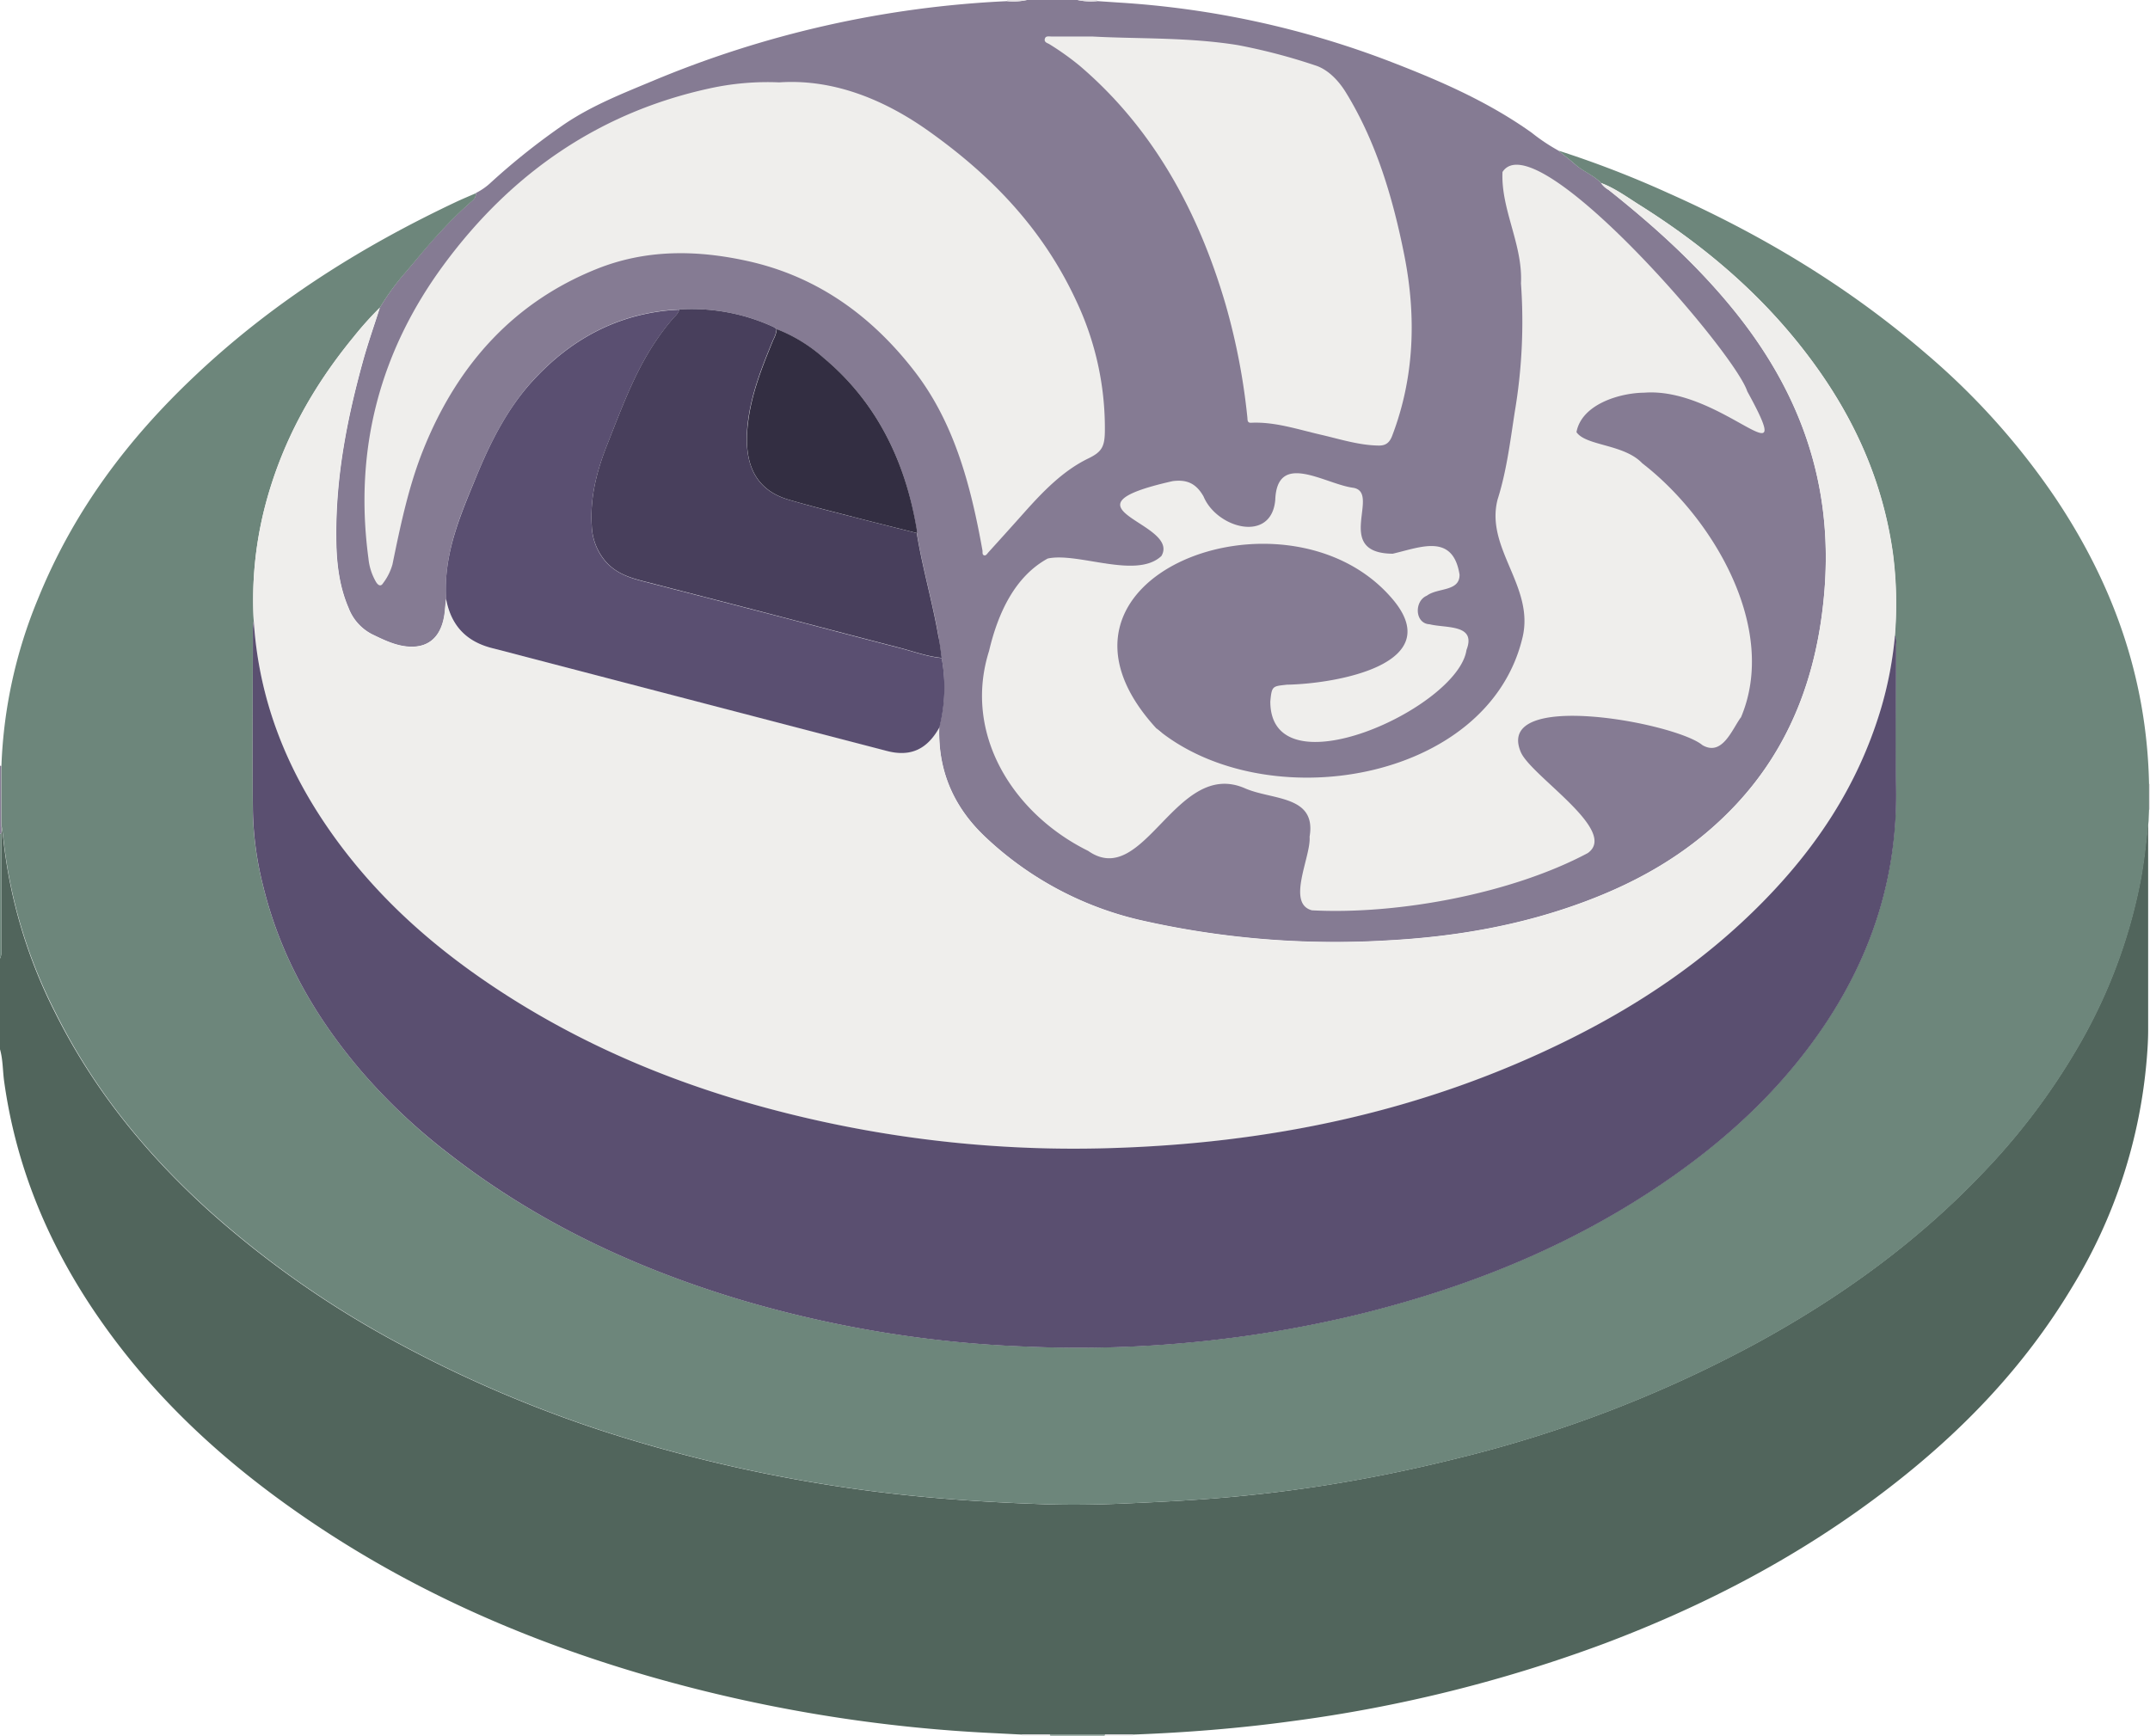 <svg xmlns="http://www.w3.org/2000/svg" viewBox="0 0 526.06 424.75"><path d="M0,256.79V234.58a3.75,3.75,0,0,0,.31-2.17q0-14.19,0-28.38c0-.74,0-1.48,0-2.22.17,1.18.38,2.36.5,3.55a122.65,122.65,0,0,0,12.62,42.35c9.66,19.38,22.84,35.21,38,48.89a237.83,237.83,0,0,0,46,32.14,304,304,0,0,0,58.67,24.14,365.55,365.55,0,0,0,72.06,13.64c8.85.78,17.71,1.27,26.58,1.58,6.76.25,13.55.15,20.33-.15,8.22-.36,16.43-.75,24.64-1.47q10.88-.94,21.68-2.55c11.94-1.78,23.8-4.19,35.57-7.14a305.26,305.26,0,0,0,73.53-28.48c19.66-10.83,38.07-23.93,54.27-40.88a161.19,161.19,0,0,0,23.68-31.29,129.69,129.69,0,0,0,15.24-40.51c.93-4.85,1.4-9.77,1.93-14.69q0,25.59,0,51.17c0,2.25-.14,4.5-.32,6.75A127.09,127.09,0,0,1,507,315c-11.93,19.9-27.34,35.63-44.65,49-21.56,16.67-45,28.85-69.61,38.15a349.54,349.54,0,0,1-76.67,19.07c-12.92,1.77-25.89,2.79-38.89,3.28H256.9l-6.85,0-6.62-.34a367.57,367.57,0,0,1-84.83-14c-29.79-8.63-58.28-21-84.7-39.26-19.62-13.55-37.32-29.73-51.35-50.77C11.53,303.56,3.87,285.28,1,264.54.66,262,.72,259.31,0,256.79Z" style="fill:#51655c"/><path d="M251.27,0h12.37a15.43,15.43,0,0,0,4.84.27L274,.64a223.4,223.4,0,0,1,65.65,14.23c12.14,4.67,24.13,9.79,35.1,17.59a46,46,0,0,0,6.49,4.35c1.4,1.15,2.83,2.24,4.2,3.44,2,1.74,4.42,2.57,6.29,4.5a5.54,5.54,0,0,0,1.86,1.69c11,8.76,21.54,18.2,30.7,29.52,15.56,19.24,24.23,41.37,22.14,68.25-1.62,20.78-8.41,38.61-21.83,52.86-10.62,11.28-23.23,18.49-36.83,23.57-15.78,5.9-32,8.64-48.56,9.51a214.45,214.45,0,0,1-60.26-5,82,82,0,0,1-37.51-20c-7.47-6.9-12-15.75-11.62-27.25a39.55,39.55,0,0,0,.56-16.95c-.25-1.76-.46-3.54-.76-5.29-1.47-8.5-3.91-16.73-5.29-25.25,0-.35,0-.7-.08-1C221.38,112.11,214,98,201.52,87.6A38.14,38.14,0,0,0,190,80.54a4.73,4.73,0,0,0-.76-.53,47.74,47.74,0,0,0-23-4.28c-1,.08-2.1.12-3.15.23-12.6,1.35-23.48,7.12-32.66,17.11-6,6.57-10.21,14.61-13.74,23.2-4,9.63-8.21,19.1-7.53,30.24l-.27,2.92c-.59,6.11-3.74,9.21-9.06,8.79-3.1-.24-5.92-1.62-8.76-3a12,12,0,0,1-5.78-6.48c-2.38-5.52-3-11.45-3-17.5-.11-14.79,2.7-29,6.57-43,1.22-4.39,2.73-8.66,4.11-13a59.83,59.83,0,0,1,6.2-8.55c2.93-3.42,5.75-7,8.82-10.2A96.67,96.67,0,0,1,115.67,49a2.12,2.12,0,0,0,.77-1.77,15.35,15.35,0,0,0,3.71-2.6,166.29,166.29,0,0,1,18.11-14.36c6.7-4.49,14.05-7.38,21.31-10.41A254.68,254.68,0,0,1,246.43.28,15.45,15.45,0,0,0,251.27,0Z" style="fill:#857b93"/><path d="M.31,204q0,14.19,0,28.38A3.75,3.75,0,0,1,0,234.58V204Z" style="fill:#6d867b"/><path d="M.31,204H0V187.39l.31.06q0,7.19,0,14.36Z" style="fill:#857b93"/><path d="M256.9,424.49h13.47a.3.3,0,0,1-.1.27H257A.28.28,0,0,1,256.9,424.49Z" style="fill:#6d867b"/><path d="M256.9,424.49a.28.28,0,0,0,.1.26h-6.94c0-.1,0-.2,0-.3Z" style="fill:#e5e2e5"/><path d="M270.27,424.75a.3.3,0,0,0,.1-.27h6.85a2.72,2.72,0,0,1,0,.28Z" style="fill:#e5e2e5"/><path d="M526.06,198.15l-.12,0-.12,0v-6.27a.23.23,0,0,1,.23,0Z" style="fill:#e5e2e5"/><path d="M268.46,0a2.45,2.45,0,0,1,0,.27A15.43,15.43,0,0,1,263.64,0Z" style="fill:#e5e2e5"/><path d="M246.43.28a2.62,2.62,0,0,1,0-.28h4.83A15.45,15.45,0,0,1,246.43.28Z" style="fill:#e5e2e5"/><path d="M525.83,191.89v6.27l-.11,2.78c-.53,4.92-1,9.84-1.93,14.69a129.69,129.69,0,0,1-15.24,40.51,161.19,161.19,0,0,1-23.68,31.29c-16.2,16.95-34.61,30.05-54.27,40.88a305.26,305.26,0,0,1-73.53,28.48c-11.77,2.95-23.63,5.36-35.57,7.14q-10.82,1.6-21.68,2.55c-8.21.72-16.42,1.11-24.64,1.47-6.78.3-13.57.4-20.33.15-8.87-.31-17.73-.8-26.58-1.58a365.55,365.55,0,0,1-72.06-13.64,304,304,0,0,1-58.67-24.14,237.83,237.83,0,0,1-46-32.14c-15.19-13.68-28.37-29.51-38-48.89A122.65,122.65,0,0,1,.85,205.36c-.12-1.19-.33-2.37-.5-3.55q0-7.19,0-14.36a117.55,117.55,0,0,1,8.93-40.86C18.12,124.73,31.63,107.13,47.67,92c19.29-18.25,41-31.77,64-42.62,1.58-.74,3.18-1.4,4.77-2.1a2.12,2.12,0,0,1-.77,1.77,96.67,96.67,0,0,0-7.74,7.56c-3.07,3.25-5.89,6.78-8.82,10.2a59.83,59.83,0,0,0-6.2,8.55,83.4,83.4,0,0,0-6.38,7.12c-10,12.15-17.71,25.83-21.82,42A91.59,91.59,0,0,0,62.09,152a14.76,14.76,0,0,0-.23,1.86c0,14.8-.1,29.61,0,44.41a81,81,0,0,0,2.53,18.61c4.29,17.48,12.81,32,23.69,44.87a142.7,142.7,0,0,0,21.46,20.38c21.75,17,45.75,28.09,71,35.76a282.53,282.53,0,0,0,70.68,11.64,289.19,289.19,0,0,0,43.34-1.35,288.2,288.2,0,0,0,39-6.83c27.3-6.84,53.33-17.44,77.15-34.53,13.82-9.92,26.26-21.7,36.17-36.73,11.24-17,17.42-36,17-57.6-.21-11.62,0-23.24,0-34.87a4.19,4.19,0,0,0-.28-2.19,95.32,95.32,0,0,0-.48-20.05c-2.52-18.06-9.73-33.51-19.93-47.27C431.38,72.13,416.84,60,400.9,50c-3-1.88-5.87-4-9.13-5.21-1.87-1.93-4.32-2.76-6.29-4.5-1.37-1.2-2.8-2.29-4.2-3.44a250.2,250.2,0,0,1,26.8,10.35c22.49,10,43.75,22.6,63.1,39.27a175.07,175.07,0,0,1,31.63,35.23C516.68,142.37,525.29,165.38,525.83,191.89Z" style="fill:#6d867b"/><path d="M62.09,152a91.59,91.59,0,0,1,2.62-27.59c4.11-16.18,11.85-29.86,21.82-42a83.4,83.4,0,0,1,6.38-7.12c-1.38,4.33-2.89,8.6-4.11,13-3.87,14-6.68,28.18-6.57,43,0,6,.67,12,3,17.5a12,12,0,0,0,5.78,6.48c2.84,1.35,5.66,2.73,8.76,3,5.32.42,8.47-2.68,9.06-8.79l.27-2.92c1.3,7.12,5.51,10.62,11.37,12.08,2.89.72,5.77,1.5,8.66,2.25Q173.1,172.3,217,183.74c5.74,1.49,9.79-.38,12.82-5.79-.42,11.5,4.15,20.35,11.62,27.25a82,82,0,0,0,37.51,20,214.45,214.45,0,0,0,60.26,5c16.53-.87,32.78-3.61,48.56-9.51,13.6-5.08,26.21-12.29,36.83-23.57,13.42-14.25,20.21-32.08,21.83-52.86,2.09-26.88-6.58-49-22.14-68.25-9.16-11.32-19.68-20.76-30.7-29.52a5.54,5.54,0,0,1-1.86-1.69C395,46,397.92,48.08,400.9,50c15.94,10,30.48,22.17,42.35,38.18,10.2,13.76,17.41,29.21,19.93,47.27a95.32,95.32,0,0,1,.48,20.05,92.17,92.17,0,0,1-3.5,18.21c-5.7,18.92-16.05,34.09-28.93,47.16-13.87,14.08-29.65,24.7-46.54,33.17-36.31,18.21-74.55,25.93-113.93,27A288.51,288.51,0,0,1,198,273.78c-26.38-6.07-51.67-15.67-75.17-30.93-16-10.36-30.44-22.87-42-39.41C70.25,188.39,63.35,171.56,62.09,152Z" style="fill:#efeeec"/><path d="M229.86,178c-3,5.41-7.08,7.28-12.82,5.79q-43.93-11.43-87.86-22.9c-2.89-.75-5.77-1.53-8.66-2.25-5.86-1.46-10.07-5-11.37-12.08-.68-11.14,3.58-20.61,7.53-30.24,3.53-8.59,7.7-16.63,13.74-23.2,9.18-10,20.06-15.76,32.66-17.11,1-.11,2.1-.15,3.15-.23a4.59,4.59,0,0,1-1.29,1.88,53.73,53.73,0,0,0-4.48,5.84c-5.22,7.7-8.44,16.64-11.92,25.41-2.47,6.24-4.21,12.75-3.76,19.77a14.24,14.24,0,0,0,3,8.28c2.65,3.31,6.15,4.42,9.75,5.35,9.21,2.38,18.42,4.74,27.63,7.14,11.6,3,23.2,6.11,34.81,9.09,3.47.89,6.87,2.18,10.44,2.51A39.55,39.55,0,0,1,229.86,178Z" style="fill:#5a4f71"/><path d="M230.42,161c-3.57-.33-7-1.62-10.44-2.51-11.61-3-23.21-6.07-34.81-9.09-9.21-2.4-18.42-4.76-27.63-7.14-3.6-.93-7.1-2-9.75-5.35a14.24,14.24,0,0,1-3-8.28c-.45-7,1.29-13.53,3.76-19.77,3.48-8.77,6.7-17.71,11.92-25.41a53.73,53.73,0,0,1,4.48-5.84,4.59,4.59,0,0,0,1.29-1.88,47.74,47.74,0,0,1,23,4.28,4.73,4.73,0,0,1,.76.53,6.69,6.69,0,0,1-.82,2.57c-2.74,6.63-5.42,13.29-6.25,20.67-1,9.13,1.44,16,10,18.51,5.49,1.61,11,3,16.55,4.42,4.94,1.28,9.89,2.5,14.83,3.75,1.38,8.52,3.82,16.75,5.29,25.25C230,157.46,230.17,159.24,230.42,161Z" style="fill:#483f5c"/><path d="M224.37,130.46c-4.94-1.25-9.89-2.47-14.83-3.75-5.52-1.44-11.06-2.81-16.55-4.42-8.59-2.52-11.06-9.38-10-18.51.83-7.38,3.51-14,6.25-20.67a6.69,6.69,0,0,0,.82-2.57,38.14,38.14,0,0,1,11.49,7.06C214,98,221.38,112.11,224.29,129.42,224.34,129.76,224.34,130.11,224.37,130.46Z" style="fill:#332e42"/><path d="M284.32,179.39c-.63-.09-1.2-.27-1.36-1.11Z" style="fill:#f0efed"/><path d="M270.55,137.88l-.14,0-.12-.06A.3.3,0,0,1,270.55,137.88Z" style="fill:#e5e2e5"/><path d="M425.62,176.13l.32-.55Z" style="fill:#f0efed"/><path d="M367.18,133.26l.22.34Z" style="fill:#e5e2e5"/><path d="M62.09,152c1.26,19.53,8.16,36.36,18.7,51.41,11.58,16.54,26.06,29.05,42,39.41,23.5,15.26,48.79,24.86,75.17,30.93A288.51,288.51,0,0,0,270.76,281c39.38-1.07,77.62-8.79,113.93-27,16.89-8.47,32.67-19.09,46.54-33.17,12.88-13.07,23.23-28.24,28.93-47.16a92.17,92.17,0,0,0,3.5-18.21,4.19,4.19,0,0,1,.28,2.19c0,11.63-.2,23.25,0,34.87.4,21.62-5.78,40.58-17,57.6-9.91,15-22.35,26.81-36.17,36.73-23.82,17.09-49.85,27.69-77.15,34.53a288.2,288.2,0,0,1-39,6.83,289.19,289.19,0,0,1-43.34,1.35,282.53,282.53,0,0,1-70.68-11.64c-25.29-7.67-49.29-18.78-71-35.76A142.7,142.7,0,0,1,88.1,261.78c-10.88-12.86-19.4-27.39-23.69-44.87a81,81,0,0,1-2.53-18.61c-.12-14.8,0-29.61,0-44.41A14.76,14.76,0,0,1,62.09,152Z" style="fill:#5a4f70"/><path d="M267.2,8.93h-10c-.59,0-1.37-.2-1.56.6s.61,1,1.06,1.24a67.62,67.62,0,0,1,7.42,5.28C281.68,31,293,51,299.87,74.48a158.52,158.52,0,0,1,5.33,27.63c.07.64-.07,1.4.93,1.35,5.79-.27,11.31,1.6,16.9,2.89,4.77,1.09,9.46,2.64,14.38,2.69,1.59,0,2.56-.63,3.23-2.4,5.44-14.26,5.92-29.12,3-44-2.8-14.14-6.89-27.89-14.29-39.95-1.92-3.14-4.57-5.78-7.61-6.71a143.45,143.45,0,0,0-18.92-4.95C290.58,9.07,278.25,9.55,267.2,8.93Z" style="fill:#efeeec"/><path d="M190.67,20.16c12.67-.86,25.13,3.77,36.67,12,14.81,10.55,27.65,23.46,36,41.48a72.89,72.89,0,0,1,7,31.53c0,4.11-.7,5.39-4,7-6.23,3-11.16,8.12-15.92,13.47-2.84,3.19-5.71,6.36-8.57,9.52-.31.35-.62.92-1.1.73s-.29-.79-.37-1.23c-2.87-16-6.93-31.32-16.69-43.89C212.7,76.58,199.2,67.49,183,63.9c-12.48-2.77-25-2.95-37.19,2-19.51,7.88-33.69,22.68-42.32,44.35-3.55,8.92-5.52,18.42-7.47,27.91a13.8,13.8,0,0,1-2.3,4.58c-.55.89-1.2.51-1.7-.29a14.16,14.16,0,0,1-1.87-5.79c-3.65-27.22,3.13-51.06,18.35-71.76,17.12-23.29,39-37.55,65-43.24A66.14,66.14,0,0,1,190.67,20.16Z" style="fill:#efeeec"/><path d="M425.94,175.58v.07c9.28-21.75-6.78-48.92-24.1-62.26-4.46-4.74-13.76-4.22-16.11-7.63,1.26-6.85,10.63-9.61,16.59-9.66,19.08-1.46,38.11,23.2,25.2-.33-3.29-10-51.93-66.06-59.89-53.68-.42,9.2,5,17.74,4.52,27.25a132.13,132.13,0,0,1-1.53,31.53c-1.11,7.2-2,14.48-4.19,21.37-3.07,11.91,9,21.23,6.13,33.64-8.34,35.66-63.06,44.49-89.6,22.4-33.87-36.88,31.15-61.5,57.16-32.36,14.94,16.55-13.22,21.43-25.24,21.64-3.48.4-3.71.23-4.06,4.11,0,22.49,45.94,1.61,48-12.61,2.48-6.37-5-5.28-9-6.28-3.69-.16-3.82-5.71-.7-7,2.64-2,8.08-.94,8-5.17-1.63-10.18-9.53-6.68-16.36-5.1-14.85-.13-2.54-15.23-9.82-16.16-6.92-1-18.47-9-18.91,3-.93,10.63-14.31,6.93-17.54-.84-2-3.56-4.5-4.14-7.54-3.77-29.71,6.68,2,10.11-2.77,18.32-6.11,5.78-20.44-1-27.83.63-8,4.38-12.16,13.3-14.35,22.63-6.42,20.33,5.89,39.85,24.26,48.92,13.72,9.6,21.43-22.7,38.36-15.32,6.66,2.93,17.56,1.64,15.81,11.86.42,4.72-5.79,16.36.59,18,21,1.1,48.84-4.08,67.46-14,7.73-5.45-13.87-18.86-16.37-24.72-6.56-15.47,38-7.16,44.46-1.69C421.39,185.13,423.74,178.62,425.94,175.58Z" style="fill:#efeeec"/></svg>